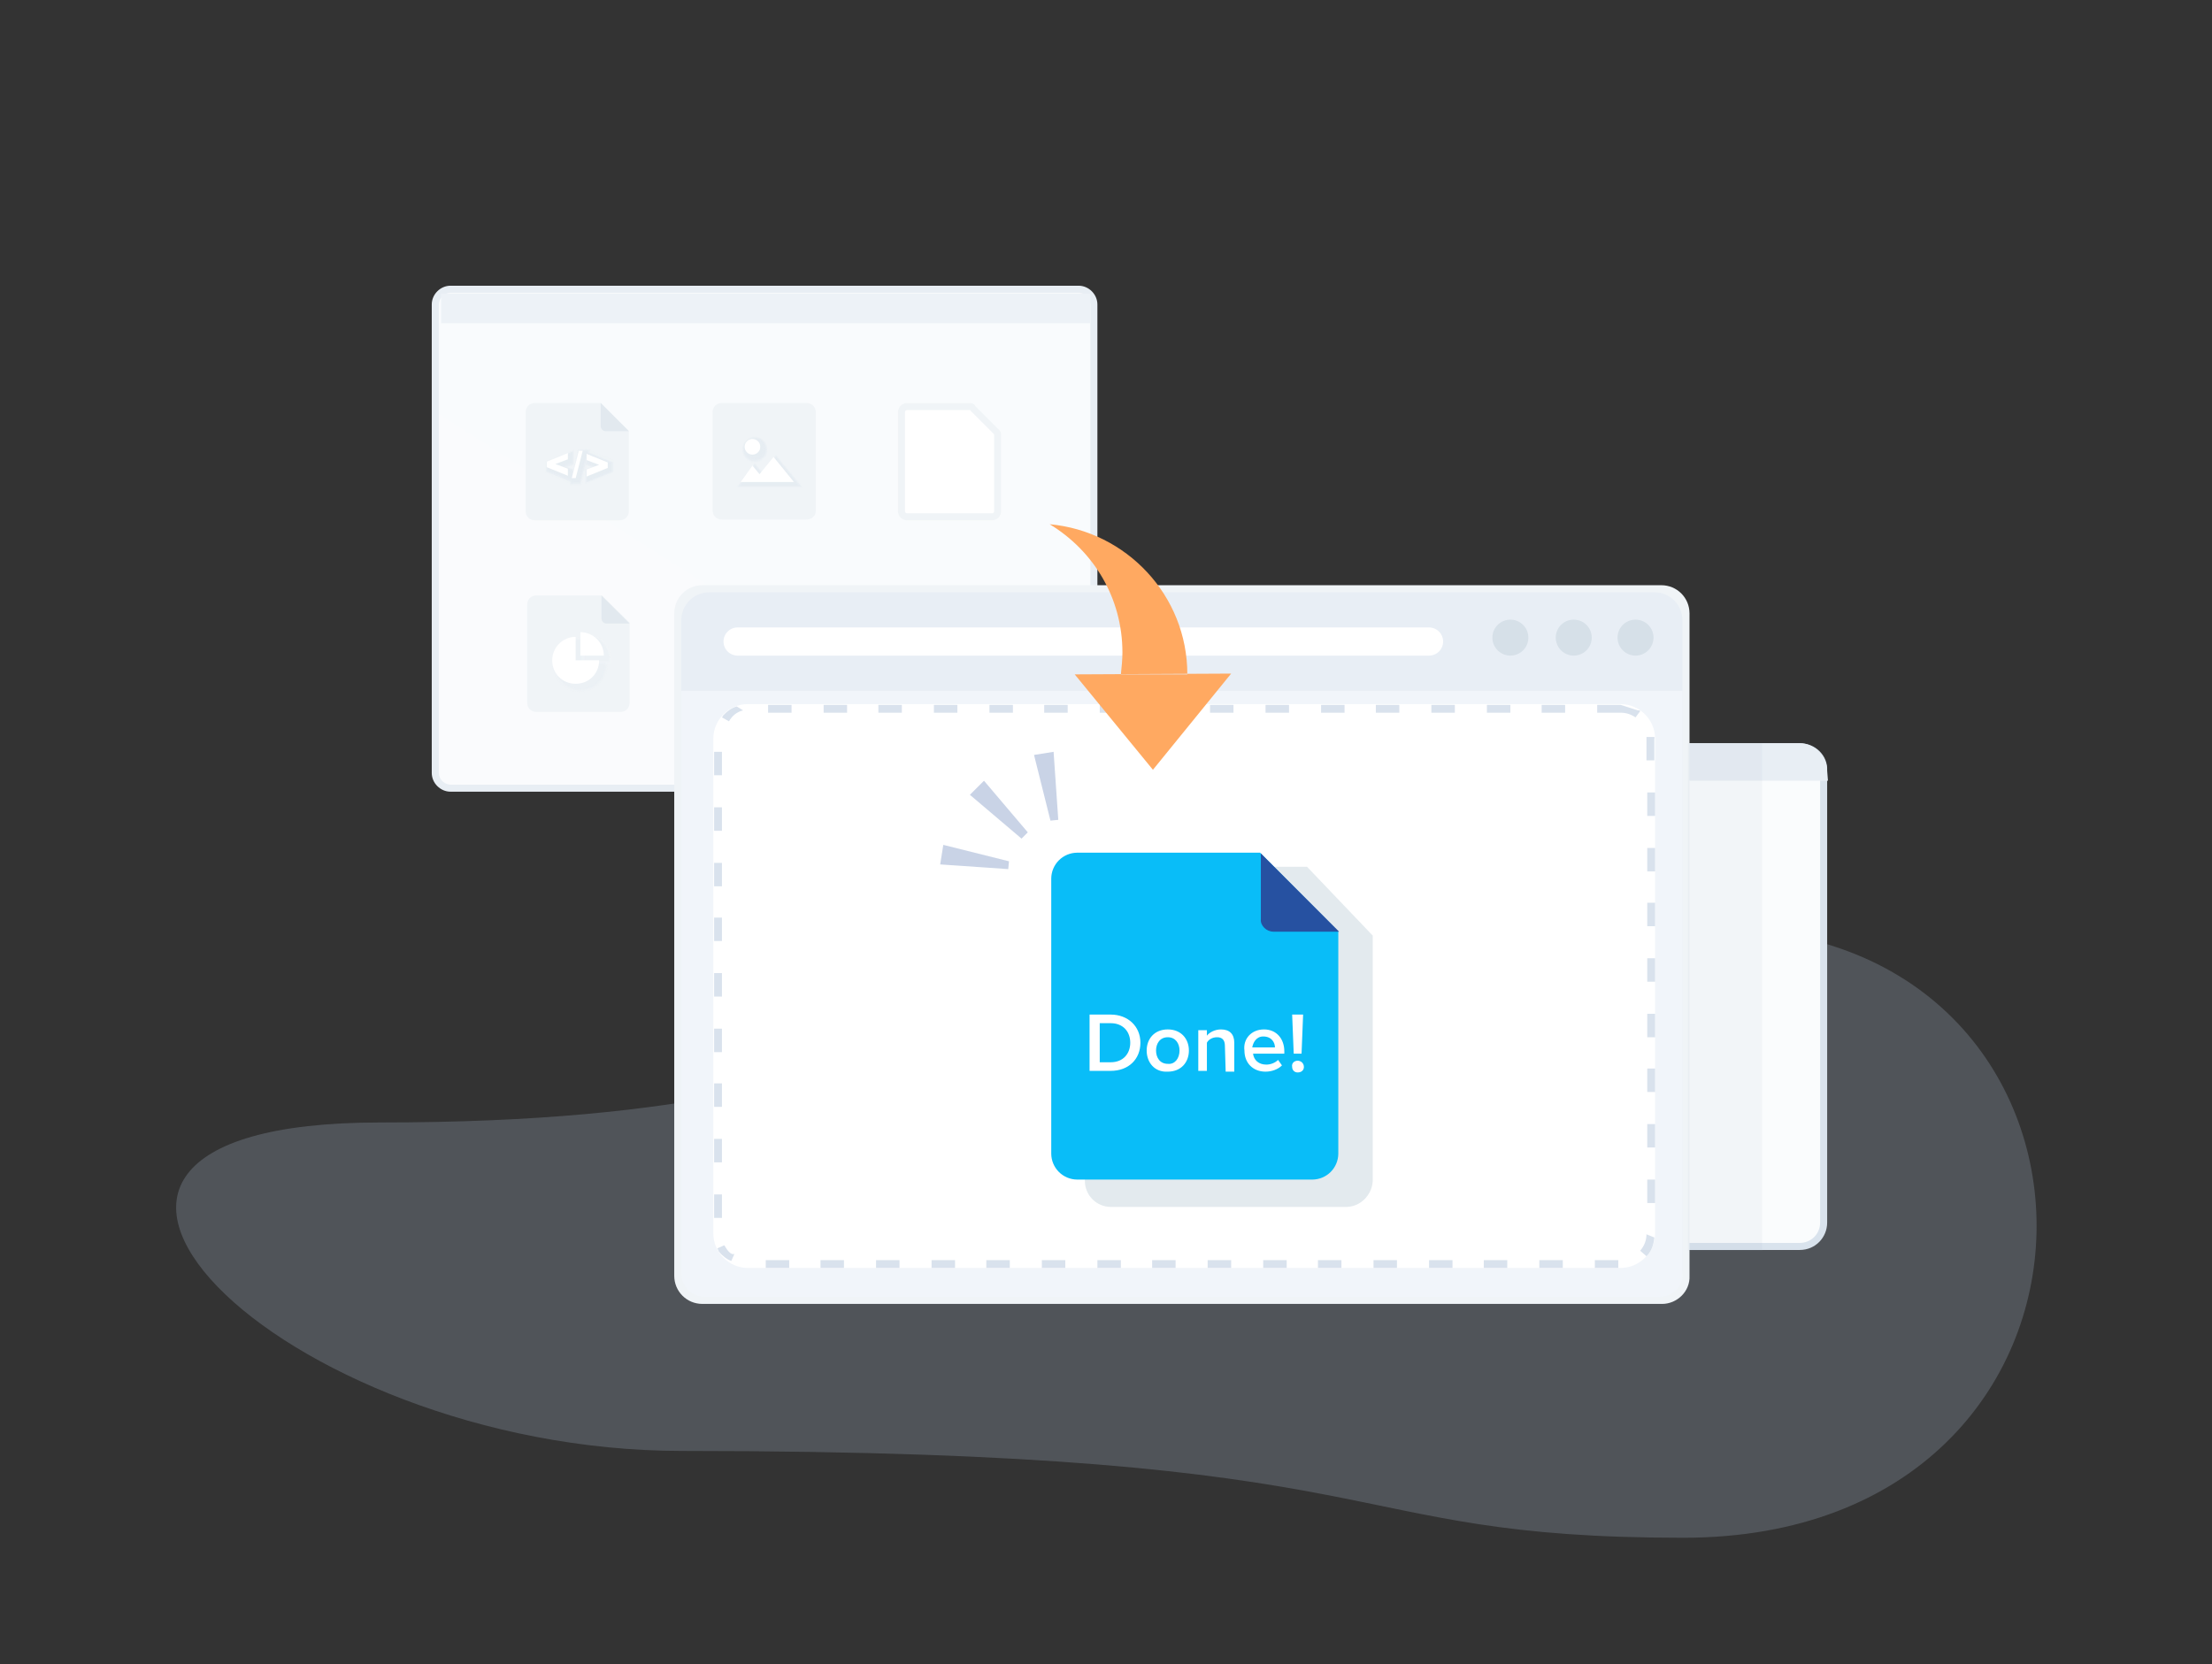<svg width="101" height="76" viewBox="0 0 101 76" fill="none" xmlns="http://www.w3.org/2000/svg">
<rect x="0" y="0" width="101" height="76" fill="#333333" stroke="none"/>
<g clip-path="url(#clip0_1_5535)">
<g clip-path="url(#clip1_1_5535)">
<path opacity="0.3" d="M17.357 51.262C-2.464 51.262 12.786 66.262 31.143 66.262C64.714 66.262 60.464 70.227 76.857 70.227C98.179 70.227 98.071 42.405 78.286 42.405C41.036 42.405 46.107 51.262 17.357 51.262Z" fill="url(#paint0_linear_1_5535)"/>
<path d="M20.571 36.012C20.179 36.012 19.893 35.691 19.893 35.334V13.905C19.893 13.512 20.214 13.226 20.571 13.226H49.25C49.643 13.226 49.929 13.548 49.929 13.905V35.298C49.929 35.691 49.607 35.976 49.25 35.976C49.25 36.012 20.571 36.012 20.571 36.012Z" fill="url(#paint1_linear_1_5535)"/>
<path d="M49.25 13.369C49.391 13.373 49.525 13.431 49.625 13.53C49.724 13.63 49.782 13.764 49.786 13.905V35.298C49.782 35.439 49.724 35.573 49.625 35.673C49.525 35.772 49.391 35.83 49.25 35.834H20.571C20.43 35.83 20.296 35.772 20.197 35.673C20.097 35.573 20.039 35.439 20.036 35.298V13.905C20.039 13.764 20.097 13.63 20.197 13.53C20.296 13.431 20.43 13.373 20.571 13.369H49.25ZM49.25 13.048H20.571C20.107 13.048 19.714 13.441 19.714 13.905V35.298C19.714 35.762 20.107 36.155 20.571 36.155H49.25C49.714 36.155 50.107 35.762 50.107 35.298V13.905C50.107 13.441 49.714 13.048 49.25 13.048Z" fill="#E8EEF4"/>
<path d="M49.786 13.405H20.143V14.762H49.786V13.405Z" fill="#EDF2F7"/>
<path d="M36.821 23.727H32.964C32.714 23.727 32.536 23.548 32.536 23.298V18.834C32.536 18.584 32.714 18.405 32.964 18.405H36.821C37.071 18.405 37.25 18.584 37.25 18.834V23.334C37.25 23.548 37.071 23.727 36.821 23.727Z" fill="url(#paint2_linear_1_5535)"/>
<g opacity="0.5">
<path opacity="0.111" fill-rule="evenodd" clip-rule="evenodd" d="M33.607 22.262L34.464 21.119L34.786 21.512L35.429 20.762L36.679 22.262H33.607Z" fill="#DDE6EE"/>
<path opacity="0.222" fill-rule="evenodd" clip-rule="evenodd" d="M33.643 22.262L34.465 21.155L34.786 21.548L35.429 20.762L36.643 22.262H33.643Z" fill="#DDE6EE"/>
<path opacity="0.333" fill-rule="evenodd" clip-rule="evenodd" d="M33.679 22.226L34.464 21.155L34.786 21.584L35.429 20.798L36.607 22.226H33.679Z" fill="#DDE6EE"/>
<path opacity="0.444" fill-rule="evenodd" clip-rule="evenodd" d="M33.715 22.226L34.465 21.191L34.786 21.584L35.429 20.834L36.572 22.226H33.715Z" fill="#DDE6EE"/>
<path opacity="0.556" fill-rule="evenodd" clip-rule="evenodd" d="M33.75 22.191L34.465 21.226L34.786 21.619L35.429 20.869L36.5 22.191H33.75Z" fill="#DDE6EE"/>
<path opacity="0.667" fill-rule="evenodd" clip-rule="evenodd" d="M33.822 22.155L34.465 21.262L34.786 21.655L35.429 20.905L36.465 22.155H33.822Z" fill="#DDE6EE"/>
<path opacity="0.778" fill-rule="evenodd" clip-rule="evenodd" d="M33.857 22.155L34.464 21.298L34.786 21.691L35.429 20.941L36.429 22.155H33.857Z" fill="#DDE6EE"/>
<path opacity="0.889" fill-rule="evenodd" clip-rule="evenodd" d="M33.893 22.119L34.465 21.334L34.786 21.726L35.429 20.976L36.393 22.119H33.893Z" fill="#DDE6EE"/>
<path opacity="0.5" fill-rule="evenodd" clip-rule="evenodd" d="M33.929 22.119L34.465 21.369L34.786 21.762L35.429 20.976L36.358 22.119H33.929Z" fill="#DDE6EE"/>
</g>
<g opacity="0.5">
<path opacity="0.222" fill-rule="evenodd" clip-rule="evenodd" d="M34.464 21.119C34.389 21.12 34.314 21.106 34.245 21.078C34.175 21.049 34.111 21.007 34.058 20.954C34.005 20.901 33.963 20.837 33.934 20.768C33.906 20.698 33.892 20.623 33.893 20.548C33.893 20.396 33.953 20.251 34.06 20.144C34.167 20.037 34.313 19.976 34.464 19.976C34.616 19.976 34.761 20.037 34.868 20.144C34.975 20.251 35.036 20.396 35.036 20.548C35.071 20.834 34.821 21.119 34.464 21.119Z" fill="#DDE6EE"/>
<path opacity="0.309" fill-rule="evenodd" clip-rule="evenodd" d="M34.464 19.941C34.54 19.94 34.614 19.954 34.684 19.982C34.754 20.011 34.817 20.053 34.871 20.106C34.924 20.159 34.966 20.223 34.994 20.292C35.023 20.362 35.037 20.437 35.036 20.512C35.036 20.664 34.976 20.809 34.868 20.916C34.761 21.023 34.616 21.084 34.464 21.084C34.313 21.084 34.167 21.023 34.06 20.916C33.953 20.809 33.893 20.664 33.893 20.512C33.893 20.191 34.179 19.941 34.464 19.941Z" fill="#DDE6EE"/>
<path opacity="0.395" fill-rule="evenodd" clip-rule="evenodd" d="M34.464 19.976C34.605 19.98 34.739 20.038 34.839 20.137C34.939 20.237 34.996 20.371 35 20.512C34.996 20.653 34.939 20.787 34.839 20.887C34.739 20.987 34.605 21.044 34.464 21.048C34.323 21.044 34.189 20.987 34.09 20.887C33.99 20.787 33.932 20.653 33.929 20.512C33.932 20.371 33.99 20.237 34.09 20.137C34.189 20.038 34.323 19.98 34.464 19.976Z" fill="#DDE6EE"/>
<path opacity="0.482" d="M34.464 20.012C34.75 20.012 34.964 20.226 34.964 20.512C34.964 20.798 34.75 21.012 34.464 21.012C34.179 21.012 33.964 20.798 33.964 20.512C33.964 20.226 34.214 20.012 34.464 20.012Z" fill="#DDE6EE"/>
<path opacity="0.568" d="M34.464 20.012C34.75 20.012 34.964 20.226 34.964 20.512C34.964 20.798 34.75 21.012 34.464 21.012C34.179 21.012 33.964 20.798 33.964 20.512C33.964 20.226 34.214 20.012 34.464 20.012Z" fill="#DDE6EE"/>
<path opacity="0.654" fill-rule="evenodd" clip-rule="evenodd" d="M34.464 20.048C34.714 20.048 34.929 20.262 34.929 20.512C34.929 20.762 34.714 20.976 34.464 20.976C34.214 20.976 34 20.762 34 20.512C34 20.262 34.214 20.048 34.464 20.048Z" fill="#DDE6EE"/>
<path opacity="0.741" fill-rule="evenodd" clip-rule="evenodd" d="M34.464 20.084C34.714 20.084 34.893 20.298 34.893 20.512C34.893 20.726 34.679 20.941 34.464 20.941C34.25 20.941 34.036 20.726 34.036 20.512C34.036 20.298 34.25 20.084 34.464 20.084Z" fill="#DDE6EE"/>
<path opacity="0.827" fill-rule="evenodd" clip-rule="evenodd" d="M34.464 20.084C34.714 20.084 34.893 20.262 34.893 20.512C34.893 20.762 34.714 20.941 34.464 20.941C34.214 20.941 34.071 20.762 34.071 20.512C34.071 20.298 34.25 20.084 34.464 20.084Z" fill="#DDE6EE"/>
<path opacity="0.914" fill-rule="evenodd" clip-rule="evenodd" d="M34.464 20.119C34.568 20.12 34.668 20.162 34.741 20.235C34.815 20.309 34.856 20.408 34.857 20.512C34.856 20.616 34.815 20.715 34.741 20.789C34.668 20.862 34.568 20.904 34.464 20.905C34.36 20.904 34.261 20.862 34.188 20.789C34.114 20.715 34.072 20.616 34.071 20.512C34.072 20.408 34.114 20.309 34.188 20.235C34.261 20.162 34.36 20.12 34.464 20.119Z" fill="#DDE6EE"/>
<path opacity="0.5" d="M34.464 20.869C34.559 20.869 34.65 20.832 34.717 20.765C34.784 20.698 34.821 20.607 34.821 20.512C34.821 20.418 34.784 20.327 34.717 20.26C34.65 20.193 34.559 20.155 34.464 20.155C34.37 20.155 34.279 20.193 34.212 20.26C34.145 20.327 34.107 20.418 34.107 20.512C34.107 20.607 34.145 20.698 34.212 20.765C34.279 20.832 34.37 20.869 34.464 20.869Z" fill="#DDE6EE"/>
</g>
<path fill-rule="evenodd" clip-rule="evenodd" d="M33.821 22.012L34.357 21.262L34.679 21.655L35.321 20.869L36.25 22.012H33.821Z" fill="white"/>
<path d="M34.357 20.762C34.452 20.762 34.543 20.724 34.61 20.657C34.677 20.591 34.714 20.5 34.714 20.405C34.714 20.31 34.677 20.219 34.61 20.152C34.543 20.085 34.452 20.048 34.357 20.048C34.262 20.048 34.172 20.085 34.105 20.152C34.038 20.219 34 20.31 34 20.405C34 20.5 34.038 20.591 34.105 20.657C34.172 20.724 34.262 20.762 34.357 20.762Z" fill="white"/>
<path d="M27.429 18.405H24.429C24.179 18.405 24 18.584 24 18.834V23.334C24 23.584 24.179 23.762 24.429 23.762H28.286C28.536 23.762 28.714 23.584 28.714 23.334V19.691L27.429 18.405Z" fill="url(#paint3_linear_1_5535)"/>
<path d="M27.642 19.691H28.714L27.428 18.405V19.477C27.432 19.532 27.456 19.584 27.496 19.623C27.535 19.663 27.587 19.687 27.642 19.691Z" fill="url(#paint4_linear_1_5535)"/>
<g opacity="0.5">
<path opacity="0.111" d="M24.893 21.584V21.084L26.214 20.548V21.262L25.964 21.369L26.214 21.476V22.191L24.893 21.584Z" fill="#DDE6EE"/>
<path opacity="0.222" d="M24.929 21.548V21.084L26.214 20.548V21.191L25.929 21.298L26.214 21.405V22.048L24.929 21.548Z" fill="#DDE6EE"/>
<path opacity="0.333" d="M24.929 21.548V21.119L26.179 20.619V21.227L25.857 21.334L26.179 21.441V22.048L24.929 21.548Z" fill="#DDE6EE"/>
<path opacity="0.444" d="M24.964 21.512V21.119L26.143 20.619V21.191L25.786 21.334L26.143 21.477V22.048L24.964 21.512Z" fill="#DDE6EE"/>
<path opacity="0.556" d="M25 21.512V21.119L26.143 20.655V21.155L25.75 21.298L26.143 21.441V21.941L25 21.512Z" fill="#DDE6EE"/>
<path opacity="0.667" d="M25 21.477V21.119L26.108 20.655V21.119L25.643 21.298L26.108 21.477V21.941L25 21.477Z" fill="#DDE6EE"/>
<path opacity="0.778" d="M25.036 21.476V21.155L26.071 20.726V21.119L25.571 21.298L26.071 21.476V21.869L25.036 21.476Z" fill="#DDE6EE"/>
<path opacity="0.889" d="M25.071 21.476V21.191L26.071 20.762V21.119L25.536 21.334L26.071 21.548V21.905L25.071 21.476Z" fill="#DDE6EE"/>
<path opacity="0.5" d="M26.036 21.834L25.071 21.441V21.191L26.036 20.798V21.084L25.464 21.298L26.036 21.512V21.834Z" fill="#DDE6EE"/>
<path opacity="0.111" d="M26.392 20.512H26.964L26.571 22.155H26L26.392 20.512Z" fill="#DDE6EE"/>
<path opacity="0.222" d="M26.393 20.512H26.929L26.536 22.119H26.036L26.393 20.512Z" fill="#DDE6EE"/>
<path opacity="0.333" d="M26.429 20.548H26.893L26.5 22.084H26.036L26.429 20.548Z" fill="#DDE6EE"/>
<path opacity="0.444" d="M26.429 20.584H26.857L26.5 22.084H26.071L26.429 20.584Z" fill="#DDE6EE"/>
<path opacity="0.556" d="M26.464 20.584H26.821L26.464 22.048H26.107L26.464 20.584Z" fill="#DDE6EE"/>
<path opacity="0.667" d="M26.464 20.619H26.786L26.429 22.012H26.107L26.464 20.619Z" fill="#DDE6EE"/>
<path opacity="0.778" d="M26.5 20.655H26.785L26.464 22.012H26.178L26.5 20.655Z" fill="#DDE6EE"/>
<path opacity="0.889" d="M26.5 20.655H26.714L26.392 21.977H26.178L26.5 20.655Z" fill="#DDE6EE"/>
<path opacity="0.5" d="M26.536 20.691H26.714L26.393 21.941H26.214L26.536 20.691Z" fill="#DDE6EE"/>
<path opacity="0.111" d="M26.714 21.405L26.964 21.298L26.714 21.191V20.476L28.035 21.012V21.512L26.714 22.048V21.405Z" fill="#DDE6EE"/>
<path opacity="0.222" d="M26.714 21.441L27 21.334L26.714 21.226V20.584L28 21.119V21.584L26.714 22.119V21.441Z" fill="#DDE6EE"/>
<path opacity="0.333" d="M26.75 21.441L27.071 21.334L26.75 21.227V20.619L28 21.119V21.548L26.75 22.048V21.441Z" fill="#DDE6EE"/>
<path opacity="0.444" d="M26.786 21.477L27.143 21.334L26.786 21.191V20.619L27.964 21.119V21.512L26.786 22.012V21.477Z" fill="#DDE6EE"/>
<path opacity="0.556" d="M26.786 21.476L27.179 21.334L26.786 21.191V20.691L27.929 21.155V21.548L26.786 22.012V21.476Z" fill="#DDE6EE"/>
<path opacity="0.667" d="M26.821 21.512L27.286 21.334L26.821 21.155V20.691L27.929 21.155V21.512L26.821 21.976V21.512Z" fill="#DDE6EE"/>
<path opacity="0.778" d="M26.857 21.512L27.357 21.334L26.857 21.119V20.726L27.893 21.155V21.476L26.857 21.905V21.512Z" fill="#DDE6EE"/>
<path opacity="0.889" d="M26.857 21.512L27.393 21.298L26.857 21.119V20.762L27.857 21.191V21.476L26.857 21.905V21.512Z" fill="#DDE6EE"/>
<path opacity="0.5" d="M26.892 21.548L27.464 21.334L26.892 21.119V20.834L27.857 21.226V21.476L26.892 21.834V21.548Z" fill="#DDE6EE"/>
</g>
<path d="M25.929 21.727L24.964 21.334V21.084L25.929 20.691V20.977L25.357 21.191L25.929 21.405V21.727ZM26.429 20.584H26.607L26.286 21.834H26.107L26.429 20.584ZM26.786 21.441L27.357 21.227L26.786 21.012V20.727L27.75 21.119V21.369L26.786 21.762V21.441ZM44.25 18.405H41.429C41.179 18.405 41 18.584 41 18.834V23.334C41 23.584 41.179 23.762 41.429 23.762H45.286C45.536 23.762 45.714 23.584 45.714 23.334V19.869C45.714 19.762 45.679 19.655 45.571 19.584L44.536 18.548C44.5 18.441 44.393 18.405 44.25 18.405Z" fill="white"/>
<path d="M44.25 18.727C44.286 18.727 44.321 18.727 44.321 18.762L45.357 19.798C45.393 19.834 45.393 19.834 45.393 19.869V23.334C45.393 23.405 45.357 23.441 45.286 23.441H41.429C41.357 23.441 41.321 23.405 41.321 23.334V18.834C41.321 18.762 41.357 18.727 41.429 18.727H44.25ZM44.25 18.405H41.429C41.179 18.405 41 18.584 41 18.834V23.334C41 23.584 41.179 23.762 41.429 23.762H45.286C45.536 23.762 45.714 23.584 45.714 23.334V19.869C45.714 19.762 45.679 19.655 45.571 19.584L44.536 18.548C44.5 18.441 44.393 18.405 44.25 18.405Z" fill="url(#paint5_linear_1_5535)"/>
<path opacity="0.7" d="M50.071 18.405V36.119H27.464V18.405H50.071Z" fill="url(#paint6_linear_1_5535)"/>
<path d="M27.464 27.191H24.5C24.25 27.191 24.071 27.369 24.071 27.619V32.084C24.071 32.334 24.25 32.512 24.5 32.512H28.321C28.571 32.512 28.75 32.334 28.75 32.084V28.441L27.464 27.191Z" fill="url(#paint7_linear_1_5535)"/>
<path d="M27.679 28.476H28.75L27.464 27.191V28.262C27.468 28.318 27.492 28.37 27.532 28.409C27.571 28.448 27.623 28.472 27.679 28.476Z" fill="url(#paint8_linear_1_5535)"/>
<g opacity="0.5">
<g opacity="0.5">
<path opacity="0.056" d="M26.5 29.119L26.679 29.155V30.191H27.714V30.369C27.714 31.048 27.143 31.619 26.464 31.619C25.786 31.619 25.214 31.048 25.214 30.369C25.25 29.655 25.821 29.119 26.5 29.119Z" fill="#DDE6EE"/>
<path opacity="0.111" d="M26.5 29.119L26.679 29.155V30.191H27.714L27.75 30.369C27.75 31.048 27.179 31.584 26.5 31.584C25.822 31.584 25.286 31.012 25.286 30.334C25.289 30.013 25.419 29.706 25.645 29.479C25.872 29.252 26.179 29.123 26.5 29.119Z" fill="#DDE6EE"/>
<path opacity="0.167" d="M26.5 29.155L26.643 29.227V30.227H27.643L27.714 30.369C27.714 31.048 27.179 31.584 26.5 31.548C25.822 31.548 25.286 31.012 25.322 30.334C25.286 29.691 25.857 29.155 26.5 29.155Z" fill="#DDE6EE"/>
<path opacity="0.222" d="M26.5 29.191L26.607 29.262V30.262H27.607L27.679 30.369C27.676 30.681 27.551 30.979 27.33 31.2C27.11 31.42 26.812 31.545 26.5 31.548C26.188 31.545 25.89 31.42 25.67 31.2C25.449 30.979 25.324 30.681 25.321 30.369C25.321 29.691 25.857 29.191 26.5 29.191Z" fill="#DDE6EE"/>
<path opacity="0.278" d="M26.5 29.191L26.608 29.298V30.262H27.572L27.679 30.369C27.679 31.012 27.143 31.512 26.5 31.512C25.858 31.512 25.358 30.976 25.358 30.334C25.358 29.726 25.858 29.191 26.5 29.191Z" fill="#DDE6EE"/>
<path opacity="0.333" d="M26.5 29.226L26.572 29.334V30.298H27.536L27.643 30.369C27.643 31.012 27.143 31.512 26.5 31.512C25.858 31.512 25.358 31.012 25.358 30.369C25.358 29.726 25.893 29.226 26.5 29.226Z" fill="#DDE6EE"/>
<path opacity="0.389" d="M26.5 29.262L26.536 29.405V30.334H27.464L27.607 30.369C27.605 30.662 27.488 30.943 27.281 31.15C27.074 31.357 26.793 31.475 26.5 31.477C26.207 31.475 25.926 31.357 25.719 31.15C25.512 30.943 25.395 30.662 25.393 30.369C25.39 30.223 25.418 30.078 25.472 29.943C25.527 29.807 25.608 29.684 25.712 29.581C25.815 29.478 25.938 29.396 26.073 29.341C26.209 29.287 26.354 29.26 26.5 29.262Z" fill="#DDE6EE"/>
<path opacity="0.444" d="M26.5 29.262L26.536 29.405V30.334H27.464L27.607 30.369C27.607 30.977 27.107 31.441 26.5 31.441C25.893 31.441 25.429 30.941 25.429 30.334C25.43 30.05 25.543 29.778 25.743 29.577C25.944 29.376 26.216 29.263 26.5 29.262Z" fill="#DDE6EE"/>
<path opacity="0.5" d="M26.5 30.369H27.571C27.564 30.651 27.449 30.92 27.25 31.119C27.05 31.318 26.782 31.433 26.5 31.441C26.218 31.433 25.95 31.318 25.75 31.119C25.551 30.92 25.436 30.651 25.429 30.369C25.436 30.087 25.551 29.819 25.75 29.62C25.95 29.42 26.218 29.305 26.5 29.298V30.369Z" fill="#DDE6EE"/>
</g>
<g opacity="0.5">
<path opacity="0.056" d="M26.535 28.905H26.75C26.928 28.905 27.071 28.941 27.214 29.012C27.357 29.084 27.5 29.155 27.607 29.298C27.714 29.405 27.821 29.548 27.857 29.691C27.926 29.836 27.963 29.994 27.964 30.155V30.369H26.535V28.905Z" fill="#FBFCFD"/>
<path opacity="0.111" d="M26.571 28.905H26.75C26.91 28.906 27.069 28.943 27.214 29.012C27.357 29.084 27.5 29.155 27.607 29.262C27.714 29.369 27.821 29.512 27.857 29.655C27.928 29.798 27.964 29.941 27.964 30.119V30.298H26.535V29.584L26.571 28.905Z" fill="#F7F9FB"/>
<path opacity="0.167" d="M26.571 28.941H26.75C26.892 28.941 27.035 28.976 27.178 29.048C27.321 29.119 27.464 29.191 27.571 29.298C27.678 29.405 27.75 29.548 27.821 29.691C27.892 29.834 27.892 29.976 27.892 30.119V30.298H26.535V29.619L26.571 28.941Z" fill="#F4F7F9"/>
<path opacity="0.222" d="M26.607 28.976H26.786C26.929 28.976 27.071 29.012 27.179 29.084C27.321 29.155 27.429 29.226 27.536 29.334C27.643 29.441 27.714 29.584 27.786 29.726C27.821 29.869 27.857 29.976 27.857 30.119V30.298H26.571V29.655L26.607 28.976Z" fill="#F0F4F7"/>
<path opacity="0.278" d="M26.643 28.976H26.821C26.964 28.976 27.071 29.012 27.214 29.084C27.357 29.155 27.464 29.226 27.571 29.334C27.679 29.441 27.75 29.548 27.821 29.691C27.857 29.798 27.893 29.941 27.893 30.084V30.262H26.607V29.619L26.643 28.976Z" fill="#ECF1F6"/>
<path opacity="0.333" d="M26.643 29.012H26.786C26.929 29.012 27.036 29.048 27.143 29.084C27.286 29.155 27.393 29.226 27.5 29.334C27.607 29.441 27.679 29.548 27.75 29.691C27.786 29.798 27.821 29.905 27.821 30.048V30.191H26.607V29.584L26.643 29.012Z" fill="#E8EEF4"/>
<path opacity="0.389" d="M26.679 29.048H26.821C26.929 29.048 27.036 29.084 27.143 29.119C27.275 29.182 27.396 29.266 27.5 29.369C27.607 29.477 27.679 29.584 27.75 29.727C27.786 29.834 27.821 29.941 27.821 30.048V30.191H26.679V29.048Z" fill="#E5ECF2"/>
<path opacity="0.444" d="M26.714 29.048H26.857C26.964 29.048 27.071 29.084 27.179 29.119C27.311 29.182 27.432 29.266 27.536 29.369C27.643 29.477 27.714 29.584 27.75 29.727C27.786 29.834 27.821 29.941 27.821 30.048V30.191H26.679V29.619L26.714 29.048Z" fill="#E1E9F0"/>
<path opacity="0.5" d="M26.714 29.084V30.155H27.785C27.785 30.012 27.75 29.869 27.714 29.727C27.678 29.584 27.571 29.477 27.5 29.369C27.392 29.262 27.285 29.191 27.178 29.155C27 29.119 26.857 29.084 26.714 29.084Z" fill="#DDE6EE"/>
</g>
</g>
<path d="M26.286 29.084C26.002 29.085 25.73 29.198 25.529 29.398C25.328 29.599 25.215 29.871 25.214 30.155C25.214 30.762 25.679 31.227 26.286 31.227C26.893 31.227 27.357 30.762 27.357 30.155H26.286V29.084ZM26.5 28.869V29.941H27.571C27.57 29.657 27.457 29.385 27.257 29.184C27.056 28.983 26.784 28.87 26.5 28.869Z" fill="white"/>
<path opacity="0.7" d="M86.25 61.012C86.25 62.727 71.535 62.405 53.357 62.405C35.178 62.405 20.464 62.727 20.464 61.012C20.464 59.298 35.178 57.905 53.357 57.905C71.535 57.905 86.25 59.298 86.25 61.012Z" fill="url(#paint9_radial_1_5535)"/>
<path d="M61.536 56.941C61.243 56.939 60.962 56.822 60.755 56.614C60.548 56.407 60.43 56.127 60.429 55.834V35.191C60.43 34.898 60.548 34.617 60.755 34.41C60.962 34.203 61.243 34.086 61.536 34.084H82.179C82.472 34.086 82.752 34.203 82.959 34.41C83.167 34.617 83.284 34.898 83.286 35.191V55.834C83.284 56.127 83.167 56.407 82.959 56.614C82.752 56.822 82.472 56.939 82.179 56.941H61.536Z" fill="url(#paint10_linear_1_5535)"/>
<path d="M82.178 34.262C82.714 34.262 83.107 34.691 83.107 35.191V55.834C83.107 56.369 82.678 56.762 82.178 56.762H61.535C61 56.762 60.607 56.334 60.607 55.834V35.191C60.607 34.655 61.035 34.262 61.535 34.262H82.178ZM82.178 33.941H61.535C60.821 33.941 60.285 34.512 60.285 35.191V55.834C60.285 56.548 60.857 57.084 61.535 57.084H82.178C82.892 57.084 83.428 56.512 83.428 55.834V35.191C83.464 34.512 82.892 33.941 82.178 33.941Z" fill="#D9E3ED"/>
<path d="M83.464 35.655H60.25V35.226C60.25 34.512 60.821 33.941 61.536 33.941H82.143C82.857 33.941 83.429 34.512 83.429 35.226L83.464 35.655Z" fill="#E8EEF4"/>
<path d="M75.893 59.548H32.071C31.357 59.548 30.786 58.976 30.786 58.262V28.012C30.786 27.298 31.357 26.726 32.071 26.726H75.857C76.571 26.726 77.143 27.298 77.143 28.012V58.262C77.179 58.976 76.571 59.548 75.893 59.548Z" fill="url(#paint11_linear_1_5535)"/>
<path d="M31.107 57.941V28.334C31.107 27.619 31.678 27.048 32.392 27.048H75.535C76.25 27.048 76.821 27.619 76.821 28.334V57.941C76.821 58.655 76.25 59.226 75.535 59.226H32.392C31.678 59.226 31.107 58.655 31.107 57.941Z" fill="url(#paint12_linear_1_5535)"/>
<path d="M75.785 59.226H32.178C31.894 59.225 31.622 59.112 31.422 58.912C31.221 58.711 31.108 58.439 31.107 58.155V31.548H76.821V58.191C76.857 58.762 76.357 59.226 75.785 59.226Z" fill="url(#paint13_linear_1_5535)"/>
<path d="M74 57.905H34.143C33.286 57.905 32.571 57.191 32.571 56.334V33.727C32.571 32.869 33.286 32.155 34.143 32.155H74C74.857 32.155 75.571 32.869 75.571 33.727V56.334C75.571 57.191 74.857 57.905 74 57.905Z" fill="white"/>
<path d="M74 32.191H72.928V32.548H74V32.191ZM71.464 32.191H70.392V32.548H71.464V32.191ZM68.964 32.191H67.892V32.548H68.964V32.191ZM66.428 32.191H65.357V32.548H66.428V32.191ZM63.892 32.191H62.821V32.548H63.892V32.191ZM61.392 32.191H60.321V32.548H61.392V32.191ZM58.857 32.191H57.785V32.548H58.857V32.191ZM56.321 32.191H55.25V32.548H56.321V32.191ZM53.821 32.191H52.75V32.548H53.821V32.191ZM51.285 32.191H50.214V32.548H51.285V32.191ZM48.75 32.191H47.678V32.548H48.75V32.191ZM46.25 32.191H45.178V32.548H46.25V32.191ZM43.714 32.191H42.642V32.548H43.714V32.191ZM41.178 32.191H40.107V32.548H41.178V32.191ZM38.678 32.191H37.607V32.548H38.678V32.191ZM36.142 32.191H35.071V32.548H36.142V32.191ZM33.642 32.262C33.392 32.334 33.214 32.476 33.035 32.655C33 32.691 33 32.726 32.964 32.762L33.285 32.941C33.428 32.691 33.642 32.512 33.928 32.441L33.642 32.262ZM32.964 34.334H32.607V35.405H32.964V34.334ZM32.964 36.869H32.607V37.941H32.964V36.869ZM32.964 39.405H32.607V40.476H32.964V39.405ZM32.964 41.905H32.607V42.976H32.964V41.905ZM32.964 44.441H32.607V45.512H32.964V44.441ZM32.964 46.976H32.607V48.048H32.964V46.976ZM32.964 49.476H32.607V50.548H32.964V49.476ZM32.964 52.012H32.607V53.084H32.964V52.012ZM32.964 54.548H32.607V55.619H32.964V54.548ZM33.071 56.869L32.75 57.012C32.785 57.048 32.785 57.084 32.821 57.155C32.964 57.334 33.178 57.512 33.392 57.584L33.535 57.262C33.392 57.334 33.214 57.119 33.071 56.869ZM36.035 57.548H34.964V57.905H36.035V57.548ZM38.535 57.548H37.464V57.905H38.535V57.548ZM41.071 57.548H40V57.905H41.071V57.548ZM43.607 57.548H42.535V57.905H43.607V57.548ZM46.107 57.548H45.035V57.905H46.107V57.548ZM48.642 57.548H47.571V57.905H48.642V57.548ZM51.178 57.548H50.107V57.905H51.178V57.548ZM53.678 57.548H52.607V57.905H53.678V57.548ZM56.214 57.548H55.142V57.905H56.214V57.548ZM58.75 57.548H57.678V57.905H58.75V57.548ZM61.25 57.548H60.178V57.905H61.25V57.548ZM63.785 57.548H62.714V57.905H63.785V57.548ZM66.321 57.548H65.25V57.905H66.321V57.548ZM68.821 57.548H67.75V57.905H68.821V57.548ZM71.357 57.548H70.285V57.905H71.357V57.548ZM73.892 57.548H72.821V57.905H73.892V57.548ZM75.178 56.369C75.178 56.655 75.071 56.905 74.892 57.119L75.178 57.369C75.392 57.155 75.5 56.869 75.535 56.548V56.512L75.178 56.369ZM75.571 53.869H75.214V54.941H75.571V53.869ZM75.571 51.334H75.214V52.405H75.571V51.334ZM75.571 48.798H75.214V49.869H75.571V48.798ZM75.571 46.298H75.214V47.369H75.571V46.298ZM75.571 43.762H75.214V44.834H75.571V43.762ZM75.571 41.226H75.214V42.298H75.571V41.226ZM75.571 38.726H75.214V39.798H75.571V38.726ZM75.571 36.191H75.214V37.262H75.571V36.191ZM75.535 33.655H75.178V34.726H75.535V33.726C75.571 33.691 75.535 33.691 75.535 33.655ZM74 32.191V32.548C74.25 32.548 74.464 32.619 74.678 32.762L74.892 32.476L74.857 32.441H74.785L74 32.191Z" fill="url(#paint14_linear_1_5535)"/>
<path d="M65.25 29.941H33.679C33.508 29.941 33.345 29.873 33.224 29.753C33.103 29.632 33.036 29.468 33.036 29.298C33.036 29.127 33.103 28.964 33.224 28.843C33.345 28.723 33.508 28.655 33.679 28.655H65.25C65.421 28.655 65.584 28.723 65.705 28.843C65.825 28.964 65.893 29.127 65.893 29.298C65.893 29.468 65.825 29.632 65.705 29.753C65.584 29.873 65.421 29.941 65.25 29.941Z" fill="url(#paint15_linear_1_5535)"/>
<path d="M68.964 29.941C69.182 29.941 69.391 29.854 69.545 29.7C69.699 29.546 69.785 29.337 69.785 29.119C69.785 28.901 69.699 28.692 69.545 28.538C69.391 28.384 69.182 28.298 68.964 28.298C68.746 28.298 68.537 28.384 68.383 28.538C68.229 28.692 68.142 28.901 68.142 29.119C68.142 29.337 68.229 29.546 68.383 29.7C68.537 29.854 68.746 29.941 68.964 29.941Z" fill="url(#paint16_linear_1_5535)"/>
<path d="M71.857 29.941C72.075 29.941 72.284 29.854 72.438 29.7C72.592 29.546 72.679 29.337 72.679 29.119C72.679 28.901 72.592 28.692 72.438 28.538C72.284 28.384 72.075 28.298 71.857 28.298C71.639 28.298 71.43 28.384 71.276 28.538C71.122 28.692 71.036 28.901 71.036 29.119C71.036 29.337 71.122 29.546 71.276 29.7C71.43 29.854 71.639 29.941 71.857 29.941Z" fill="url(#paint17_linear_1_5535)"/>
<path d="M74.678 29.941C74.896 29.941 75.105 29.854 75.259 29.7C75.413 29.546 75.5 29.337 75.5 29.119C75.5 28.901 75.413 28.692 75.259 28.538C75.105 28.384 74.896 28.298 74.678 28.298C74.46 28.298 74.251 28.384 74.097 28.538C73.943 28.692 73.857 28.901 73.857 29.119C73.857 29.337 73.943 29.546 74.097 29.7C74.251 29.854 74.46 29.941 74.678 29.941Z" fill="url(#paint18_linear_1_5535)"/>
<path opacity="0.7" d="M61.464 55.119H50.714C50.403 55.117 50.104 54.992 49.884 54.771C49.664 54.551 49.538 54.252 49.536 53.941V39.584H59.679L62.679 42.727V53.941C62.643 54.584 62.107 55.119 61.464 55.119Z" fill="url(#paint19_radial_1_5535)"/>
<path d="M57.536 38.941H49.179C48.867 38.944 48.569 39.069 48.348 39.289C48.128 39.509 48.003 39.808 48 40.119V52.691C48.003 53.002 48.128 53.301 48.348 53.521C48.569 53.741 48.867 53.867 49.179 53.869H59.929C60.24 53.867 60.538 53.741 60.759 53.521C60.979 53.301 61.104 53.002 61.107 52.691V42.548L57.536 38.941Z" fill="url(#paint20_linear_1_5535)"/>
<path d="M58.143 42.548H61.143L57.571 38.976V41.976C57.536 42.262 57.821 42.548 58.143 42.548Z" fill="url(#paint21_linear_1_5535)"/>
<path d="M49.071 30.798L56.214 30.762L52.643 35.155L49.071 30.798ZM51.25 29.798C51.25 30.119 51.214 30.476 51.179 30.798H54.214C54.214 27.191 51.429 24.262 47.929 23.941C49.929 25.155 51.25 27.298 51.25 29.798Z" fill="url(#paint22_linear_1_5535)"/>
<path d="M46.643 38.298L44.286 36.298L44.929 35.655L46.929 38.012L46.643 38.298ZM46.071 39.334L43.071 38.584L42.929 39.477L46.036 39.691L46.071 39.334ZM48.321 37.441L48.107 34.334L47.214 34.477L47.964 37.477L48.321 37.441Z" fill="url(#paint23_linear_1_5535)"/>
<path d="M49.75 46.334H50.714C51.5 46.334 52.071 46.869 52.071 47.619C52.071 48.369 51.535 48.905 50.714 48.905H49.75V46.334ZM50.714 48.512C51.285 48.512 51.607 48.119 51.607 47.619C51.607 47.119 51.285 46.727 50.714 46.727H50.214V48.512H50.714ZM52.357 47.977C52.357 47.441 52.714 47.012 53.321 47.012C53.928 47.012 54.285 47.441 54.285 47.977C54.285 48.512 53.928 48.941 53.321 48.941C52.714 48.977 52.357 48.512 52.357 47.977ZM53.857 47.977C53.857 47.655 53.678 47.369 53.321 47.369C52.964 47.369 52.785 47.655 52.785 47.977C52.785 48.298 52.964 48.584 53.321 48.584C53.642 48.619 53.857 48.334 53.857 47.977ZM55.929 47.762C55.929 47.477 55.786 47.369 55.571 47.369C55.357 47.369 55.179 47.477 55.107 47.619V48.905H54.714V47.048H55.107V47.298C55.214 47.155 55.464 47.012 55.75 47.012C56.143 47.012 56.357 47.227 56.357 47.619V48.941H55.964L55.929 47.762ZM57.714 47.012C58.285 47.012 58.642 47.441 58.642 48.012V48.119H57.214C57.25 48.405 57.464 48.619 57.821 48.619C58 48.619 58.214 48.548 58.357 48.405L58.535 48.655C58.357 48.834 58.071 48.941 57.785 48.941C57.214 48.941 56.821 48.548 56.821 47.977C56.75 47.441 57.142 47.012 57.714 47.012ZM57.178 47.834H58.214C58.214 47.619 58.071 47.334 57.678 47.334C57.357 47.334 57.214 47.619 57.178 47.834ZM59.25 48.441C59.393 48.441 59.536 48.548 59.536 48.727C59.536 48.869 59.429 48.977 59.25 48.977C59.217 48.977 59.184 48.972 59.153 48.959C59.122 48.947 59.094 48.929 59.071 48.906C59.048 48.882 59.029 48.854 59.017 48.823C59.005 48.792 58.999 48.76 59 48.727C58.964 48.548 59.107 48.441 59.25 48.441ZM59 46.334H59.5L59.429 48.119H59.071L59 46.334Z" fill="white"/>
<path opacity="0.7" d="M80.464 33.941H77.071V57.119H80.464V33.941Z" fill="url(#paint24_linear_1_5535)"/>
</g>
</g>
<defs>
<linearGradient id="paint0_linear_1_5535" x1="11900.8" y1="2532.48" x2="11900.8" y2="4494.61" gradientUnits="userSpaceOnUse">
<stop stop-color="#BFD0E9" stop-opacity="0.7"/>
<stop offset="1" stop-color="#859CD6" stop-opacity="0.2"/>
</linearGradient>
<linearGradient id="paint1_linear_1_5535" x1="1935.84" y1="1690.89" x2="3302.14" y2="-455.512" gradientUnits="userSpaceOnUse">
<stop stop-color="#FBFCFD"/>
<stop offset="1" stop-color="#F1F5FA"/>
</linearGradient>
<linearGradient id="paint2_linear_1_5535" x1="464.539" y1="120.874" x2="520.091" y2="179.525" gradientUnits="userSpaceOnUse">
<stop stop-color="#F0F4F7"/>
<stop offset="1" stop-color="#D2DDE8"/>
</linearGradient>
<linearGradient id="paint3_linear_1_5535" x1="334.261" y1="151.573" x2="396.41" y2="151.573" gradientUnits="userSpaceOnUse">
<stop stop-color="#F0F4F7"/>
<stop offset="1" stop-color="#D2DDE8"/>
</linearGradient>
<linearGradient id="paint4_linear_1_5535" x1="124.746" y1="44.982" x2="126.598" y2="43.131" gradientUnits="userSpaceOnUse">
<stop stop-color="#E2E9EF"/>
<stop offset="1" stop-color="#E2E9F0"/>
</linearGradient>
<linearGradient id="paint5_linear_1_5535" x1="575.84" y1="151.573" x2="637.984" y2="151.573" gradientUnits="userSpaceOnUse">
<stop stop-color="#F0F4F7"/>
<stop offset="1" stop-color="#E7EDF3"/>
</linearGradient>
<linearGradient id="paint6_linear_1_5535" x1="2567.76" y1="1288.45" x2="2421.69" y2="231.212" gradientUnits="userSpaceOnUse">
<stop stop-color="#919FB9" stop-opacity="0.3"/>
<stop offset="0.191" stop-color="#95A3BC" stop-opacity="0.243"/>
<stop offset="0.392" stop-color="#A2AEC4" stop-opacity="0.182"/>
<stop offset="0.597" stop-color="#B7C0D1" stop-opacity="0.121"/>
<stop offset="0.803" stop-color="#D4DAE4" stop-opacity="0.059"/>
<stop offset="1" stop-color="#F7F9FB" stop-opacity="0"/>
</linearGradient>
<linearGradient id="paint7_linear_1_5535" x1="350.631" y1="256.55" x2="380.697" y2="329.183" gradientUnits="userSpaceOnUse">
<stop stop-color="#F0F4F7"/>
<stop offset="1" stop-color="#D2DDE8"/>
</linearGradient>
<linearGradient id="paint8_linear_1_5535" x1="124.927" y1="85.444" x2="126.781" y2="83.617" gradientUnits="userSpaceOnUse">
<stop stop-color="#E2E9EF"/>
<stop offset="1" stop-color="#E2E9F0"/>
</linearGradient>
<radialGradient id="paint9_radial_1_5535" cx="0" cy="0" r="1" gradientUnits="userSpaceOnUse" gradientTransform="translate(1756.18 432.696) scale(5611.19 36.865)">
<stop stop-color="#919FB9" stop-opacity="0.6"/>
<stop offset="0.191" stop-color="#95A3BC" stop-opacity="0.485"/>
<stop offset="0.392" stop-color="#A2AEC4" stop-opacity="0.365"/>
<stop offset="0.597" stop-color="#B7C0D1" stop-opacity="0.242"/>
<stop offset="0.803" stop-color="#D4DAE4" stop-opacity="0.118"/>
<stop offset="1" stop-color="#F7F9FB" stop-opacity="0"/>
</radialGradient>
<linearGradient id="paint10_linear_1_5535" x1="3896.73" y1="2167.64" x2="5359.4" y2="2167.64" gradientUnits="userSpaceOnUse">
<stop stop-color="#FAFCFD"/>
<stop offset="1" stop-color="#F9FBFD"/>
</linearGradient>
<linearGradient id="paint11_linear_1_5535" x1="6972.62" y1="4379.57" x2="6972.62" y2="1361.11" gradientUnits="userSpaceOnUse">
<stop stop-color="#CFDAE5"/>
<stop offset="1" stop-color="#F0F4F7"/>
</linearGradient>
<linearGradient id="paint12_linear_1_5535" x1="6876.41" y1="4265.61" x2="6876.41" y2="1364.29" gradientUnits="userSpaceOnUse">
<stop stop-color="#F7F8FB"/>
<stop offset="1" stop-color="#E8EEF5"/>
</linearGradient>
<linearGradient id="paint13_linear_1_5535" x1="6876.68" y1="3677.37" x2="6876.68" y2="1531.17" gradientUnits="userSpaceOnUse">
<stop stop-color="#FBFCFD"/>
<stop offset="1" stop-color="#F1F5FA"/>
</linearGradient>
<linearGradient id="paint14_linear_1_5535" x1="9026.06" y1="3278.39" x2="5505.42" y2="-117.845" gradientUnits="userSpaceOnUse">
<stop stop-color="#E3EAF1"/>
<stop offset="1" stop-color="#D9E2ED"/>
</linearGradient>
<linearGradient id="paint15_linear_1_5535" x1="3027.5" y1="90.201" x2="6049.24" y2="90.201" gradientUnits="userSpaceOnUse">
<stop stop-color="white"/>
</linearGradient>
<linearGradient id="paint16_linear_1_5535" x1="379.32" y1="106.199" x2="386.726" y2="106.199" gradientUnits="userSpaceOnUse">
<stop stop-color="#D6E0E8"/>
<stop offset="1" stop-color="#DDE5ED"/>
</linearGradient>
<linearGradient id="paint17_linear_1_5535" x1="382.237" y1="106.199" x2="389.644" y2="106.199" gradientUnits="userSpaceOnUse">
<stop stop-color="#D6E0E8"/>
<stop offset="1" stop-color="#DDE5ED"/>
</linearGradient>
<linearGradient id="paint18_linear_1_5535" x1="385.04" y1="106.199" x2="392.446" y2="106.199" gradientUnits="userSpaceOnUse">
<stop stop-color="#D6E0E8"/>
<stop offset="1" stop-color="#DDE5ED"/>
</linearGradient>
<radialGradient id="paint19_radial_1_5535" cx="0" cy="0" r="1" gradientUnits="userSpaceOnUse" gradientTransform="translate(1102.32 641.092) scale(280.136 335.775)">
<stop stop-color="#3A68A2" stop-opacity="0.7"/>
<stop offset="0.042" stop-color="#3A68A0" stop-opacity="0.679"/>
<stop offset="0.579" stop-color="#3C6891" stop-opacity="0.41"/>
<stop offset="1" stop-color="#3C688B" stop-opacity="0.2"/>
</radialGradient>
<linearGradient id="paint20_linear_1_5535" x1="1786.83" y1="1748.95" x2="2280.32" y2="1315.65" gradientUnits="userSpaceOnUse">
<stop stop-color="#09BDF8"/>
<stop offset="1" stop-color="#1591D4"/>
</linearGradient>
<linearGradient id="paint21_linear_1_5535" x1="630.243" y1="340.709" x2="646.428" y2="324.509" gradientUnits="userSpaceOnUse">
<stop stop-color="#2651A1"/>
<stop offset="1" stop-color="#1E3C74"/>
</linearGradient>
<linearGradient id="paint22_linear_1_5535" x1="1244.1" y1="745.075" x2="1244.1" y2="392.846" gradientUnits="userSpaceOnUse">
<stop stop-color="#FFCB5D"/>
<stop offset="1" stop-color="#FFA961"/>
</linearGradient>
<linearGradient id="paint23_linear_1_5535" x1="689.106" y1="449.287" x2="771.823" y2="366.013" gradientUnits="userSpaceOnUse">
<stop stop-color="#C9D3E6"/>
<stop offset="0.998" stop-color="#EDF0F6"/>
</linearGradient>
<linearGradient id="paint24_linear_1_5535" x1="804.608" y1="2197.5" x2="836.735" y2="2197.5" gradientUnits="userSpaceOnUse">
<stop stop-color="#919FB9" stop-opacity="0.1"/>
<stop offset="0.191" stop-color="#95A3BC" stop-opacity="0.081"/>
<stop offset="0.392" stop-color="#A2AEC4" stop-opacity="0.061"/>
<stop offset="0.597" stop-color="#B7C0D1" stop-opacity="0.04"/>
<stop offset="0.803" stop-color="#D4DAE4" stop-opacity="0.02"/>
<stop offset="1" stop-color="#F7F9FB" stop-opacity="0"/>
</linearGradient>
<clipPath id="clip0_1_5535">
<rect width="100" height="67.31" fill="white" transform="translate(0.5 8)"/>
</clipPath>
<clipPath id="clip1_1_5535">
<rect width="100" height="67.31" fill="white" transform="translate(0.5 8)"/>
</clipPath>
</defs>
</svg>
